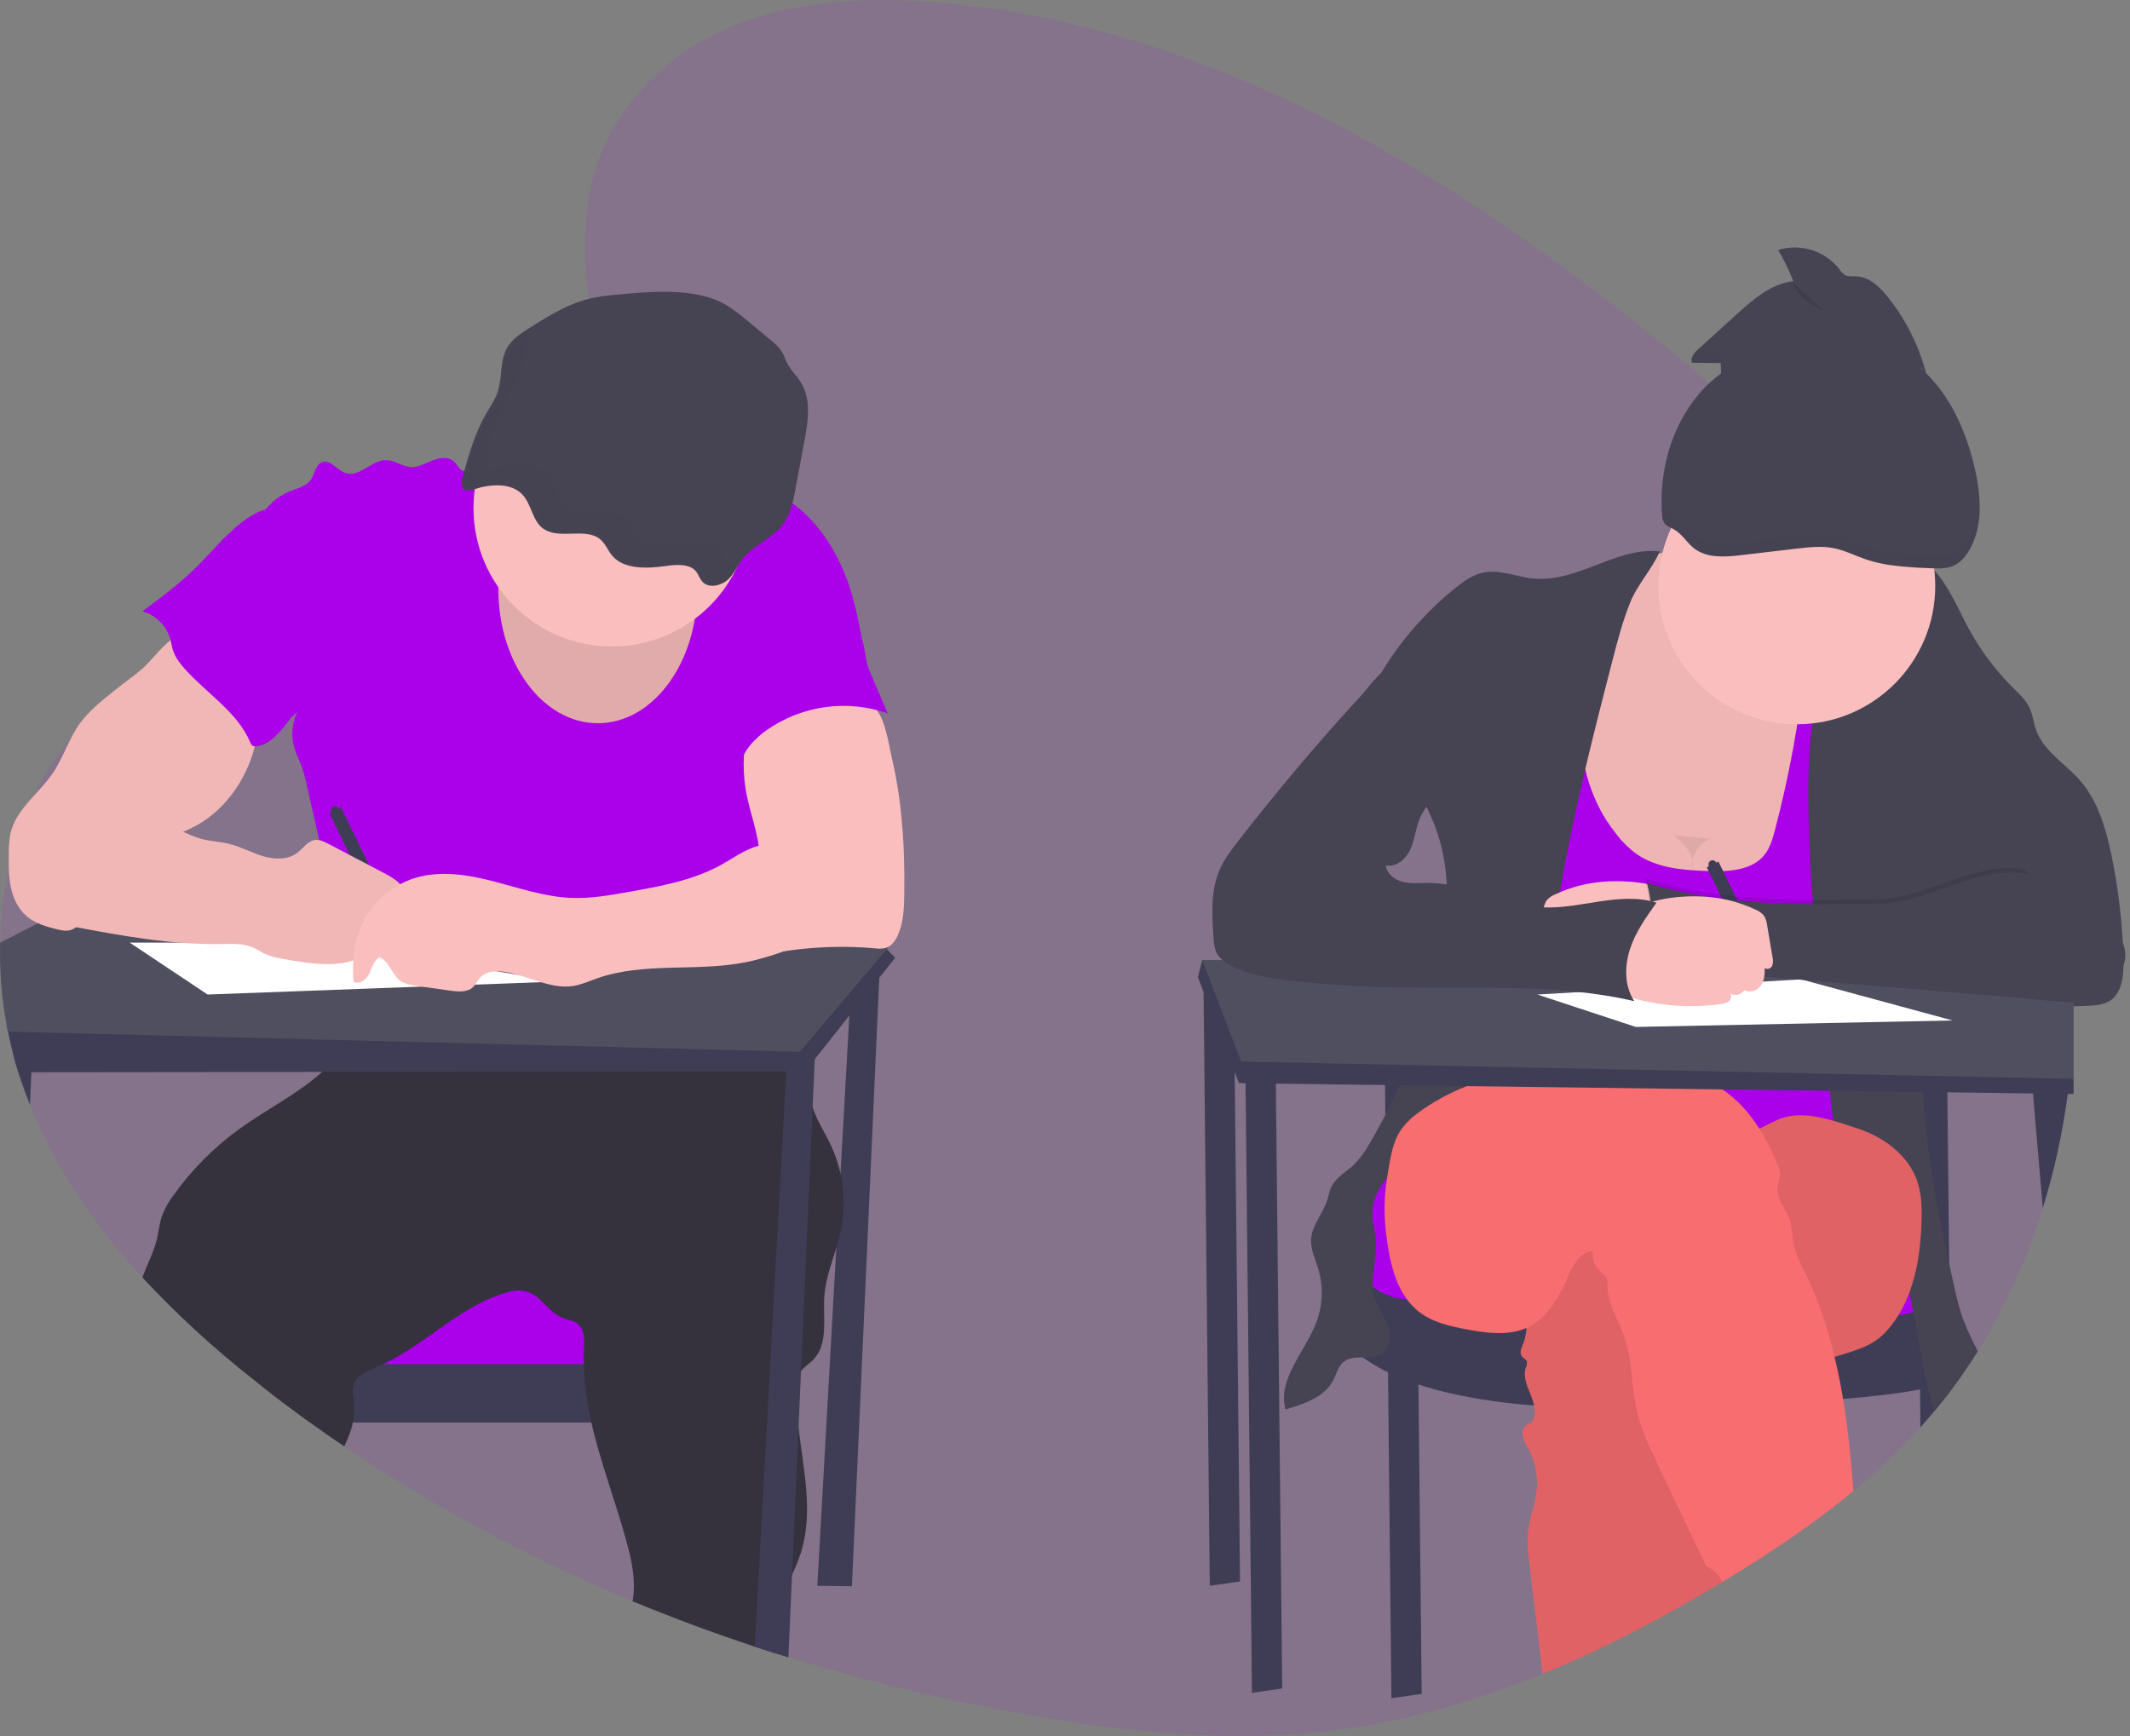 <svg width="368" height="300" viewBox="0 0 368 300" fill="none" xmlns="http://www.w3.org/2000/svg">
<rect x="0" y="0" width="368" height="300" fill="#808080" stroke="none"/>
<g clip-path="url(#clip0)">
<path opacity="0.1" d="M358.264 173.908C358.264 174.136 358.264 174.363 358.264 174.588C358.224 178.518 357.992 182.438 357.566 186.348C357.568 186.372 357.568 186.395 357.566 186.419C357.532 186.744 357.495 187.065 357.457 187.39C357.394 187.94 357.327 188.485 357.252 189.034C356.381 195.719 354.94 202.317 352.944 208.756C350.271 217.457 346.492 225.778 341.699 233.517C340.225 235.883 338.655 238.173 336.989 240.387C336.099 241.56 335.192 242.707 334.254 243.835C333.596 244.625 332.926 245.402 332.244 246.166L331.818 246.637C328.228 250.58 324.357 254.258 320.237 257.643C313.512 263.217 306.272 268.066 298.917 272.564C298.498 272.822 298.076 273.076 297.654 273.311C297.624 273.333 297.593 273.351 297.56 273.367C287.563 279.412 277.196 284.866 266.516 289.233C254.822 294.026 242.748 297.512 230.36 299.036C213.093 301.158 195.617 299.432 178.454 296.466C164.18 294.013 150.08 290.644 136.239 286.379L133.96 285.666C132.78 285.29 131.6 284.906 130.422 284.515C123.307 282.161 116.271 279.546 109.315 276.67C91.844 269.474 75.154 260.513 59.505 249.925C57.512 248.585 55.548 247.215 53.613 245.815C50.908 243.868 48.236 241.863 45.596 239.801L43.967 238.538C37.058 233.128 30.585 227.183 24.608 220.759C16.568 212.01 9.698 202.139 5.182 190.872C4.469 189.101 3.817 187.297 3.224 185.459L3.168 185.276C2.869 184.342 2.593 183.408 2.339 182.437C1.965 181.047 1.637 179.64 1.356 178.215C1.296 177.942 1.244 177.67 1.195 177.393C0.303 172.599 -0.092 167.725 0.019 162.85C0.112 158.578 0.612 154.325 1.513 150.148C2.435 145.818 3.855 141.609 5.746 137.606C7.454 134.007 9.631 130.649 12.22 127.621C14.039 125.503 16.085 123.591 18.321 121.92C22.374 118.901 26.868 116.798 31.527 115.135C33.716 114.351 35.935 113.663 38.165 113.025C39.746 112.569 41.333 112.135 42.914 111.71L47.576 110.451C50.565 109.636 53.553 108.799 56.497 107.895C64.522 105.444 72.386 102.478 79.659 98.055C80.81 97.356 81.983 96.591 83.156 95.769C84.651 94.73 86.123 93.602 87.579 92.384C89.051 91.151 90.493 89.832 91.868 88.435C92.081 88.219 92.29 88.002 92.5 87.781C93.62 86.601 94.707 85.364 95.716 84.079C96.209 83.451 96.688 82.813 97.143 82.163C97.775 81.262 98.372 80.347 98.925 79.406C101.697 74.698 103.408 69.506 103.207 64.033C103.177 63.131 103.096 62.231 102.964 61.339C102.478 58.04 102.011 54.82 101.667 51.671C100.225 38.644 100.834 26.831 110.611 15.732C122.767 1.935 141.846 -0.878 159.214 0.224C209.428 3.4 255.14 32.069 295.311 66.199C298.786 69.148 302.218 72.137 305.607 75.165C306.462 75.927 307.317 76.695 308.174 77.467C314.525 83.186 320.779 89.119 326.603 95.474C327.074 95.989 327.544 96.505 328.008 97.024C328.292 97.345 328.579 97.663 328.859 97.988C330.675 100.042 332.437 102.147 334.146 104.301C338.722 110.021 342.764 116.148 346.22 122.607C351.511 132.743 355.093 143.683 356.822 154.986C357.472 159.09 357.9 163.227 358.104 167.377C358.167 168.599 358.208 169.824 358.231 171.046C358.231 171.438 358.231 171.827 358.231 172.219C358.268 172.787 358.268 173.34 358.264 173.908Z" fill="#AB00EA"/>
<path d="M147.185 167.643L141.208 274.036L147.185 274.115L152.042 166.148L147.185 167.643Z" fill="#3F3D56"/>
<path d="M125.144 221.547H51.174V237.612H125.144V221.547Z" fill="#AB00EA"/>
<path d="M130 235.74V245.827H53.591C50.886 243.879 48.214 241.874 45.574 239.812V235.74H130Z" fill="#3F3D56"/>
<path d="M145.257 212.783C145.048 213.751 144.775 214.707 144.488 215.66C143.64 218.413 142.62 221.129 142.422 223.991C142.157 227.771 143.169 232.168 140.554 234.914C139.881 235.624 139.004 236.155 138.402 236.913C138.309 237.032 138.225 237.157 138.148 237.287C137.61 238.176 137.547 239.259 137.539 240.275C137.545 242.442 137.686 244.607 137.961 246.757C138.847 254.154 140.595 261.566 138.297 268.548C137.881 269.759 137.396 270.945 136.844 272.101C135.723 274.567 134.502 276.999 134.136 279.67C133.867 281.65 133.949 283.689 133.934 285.703C132.753 285.327 131.574 284.943 130.396 284.552C123.281 282.199 116.245 279.584 109.289 276.707C109.307 276.606 109.326 276.502 109.341 276.401C109.875 273.076 109.143 269.676 108.254 266.434C106.386 259.563 103.741 252.76 102.175 245.842C101.545 243.139 101.132 240.391 100.939 237.623C100.894 237.003 100.868 236.379 100.864 235.755C100.846 234.94 100.864 234.126 100.898 233.304C100.976 231.664 101.047 229.718 99.736 228.72C99.015 228.178 98.062 228.085 97.222 227.756C95.6 227.125 94.491 225.661 93.206 224.487C92.593 223.893 91.844 223.456 91.025 223.215C90.205 222.975 89.34 222.937 88.502 223.105C80.104 225.029 73.933 232.153 66.117 235.755C65.814 235.897 65.512 236.031 65.206 236.158C64.195 236.528 63.232 237.02 62.34 237.623C61.713 238.058 61.258 238.699 61.055 239.435C60.857 240.227 61.029 241.056 61.126 241.87C61.283 243.195 61.226 244.535 60.958 245.842C60.857 246.348 60.723 246.847 60.558 247.336C60.259 248.221 59.859 249.088 59.478 249.951C57.486 248.611 55.522 247.241 53.587 245.842C50.882 243.894 48.21 241.889 45.57 239.827L43.967 238.538C37.058 233.128 30.585 227.183 24.608 220.759C25.404 218.518 26.554 216.433 27.107 214.135C27.421 212.817 27.537 211.446 27.97 210.164C28.47 208.836 29.165 207.589 30.032 206.466C33.209 202.036 37.088 198.154 41.517 194.974C46.145 191.657 51.491 188.997 55.657 185.231C57.347 183.751 58.804 182.024 59.979 180.109C60.05 179.993 60.117 179.87 60.177 179.736C60.502 179.06 60.727 178.34 60.846 177.599C61.145 175.925 61.1 174.087 61.249 172.481C66.324 173.359 71.497 173.515 76.615 172.944C82.573 172.275 88.401 170.62 94.36 169.978C94.808 169.925 95.26 169.884 95.713 169.847C97.621 169.694 99.534 169.66 101.451 169.683C103.053 169.683 104.656 169.754 106.259 169.806L123.903 170.404C125.857 170.471 127.852 170.546 129.671 171.259C131.831 172.107 133.56 173.796 134.946 175.652C135.122 175.892 135.298 176.131 135.462 176.377C136.602 178.041 137.517 179.849 138.182 181.753C138.253 181.947 138.32 182.127 138.383 182.34C138.551 182.859 138.697 183.382 138.828 183.912C138.929 184.327 139.018 184.742 139.101 185.16C139.512 187.23 139.754 189.344 140.404 191.343C140.449 191.489 140.498 191.634 140.55 191.776C141.331 193.966 142.627 195.927 143.606 198.03C144.312 199.553 144.85 201.147 145.213 202.786C145.944 206.077 145.96 209.486 145.257 212.783Z" fill="#35323E"/>
<path d="M91.626 79.088C90.049 77.833 87.763 78.752 85.917 79.563C84.37 80.246 82.777 80.821 81.15 81.285C80.817 81.413 80.456 81.45 80.104 81.393C79.357 81.214 79.043 80.328 78.487 79.79C77.519 78.86 75.935 79.081 74.687 79.585C73.439 80.089 72.207 80.818 70.869 80.706C69.442 80.594 68.202 79.54 66.76 79.507C64.219 79.447 62.086 82.577 59.684 81.748C58.22 81.244 57.069 79.338 55.627 79.88C54.506 80.306 54.405 81.856 53.729 82.869C52.933 84.049 51.383 84.382 50.057 84.905C45.876 86.556 43.108 91.215 43.654 95.675C43.956 98.137 45.148 100.394 45.936 102.744C48.275 109.576 47.472 117.283 50.419 123.873C50.793 123.522 51.002 123.392 51.364 123.044C50.432 124.977 50.253 127.188 50.86 129.246C51.17 130.28 51.674 131.244 52.055 132.257C52.451 133.392 52.771 134.553 53.012 135.731L56.262 150.069C57.532 155.673 58.806 161.277 59.026 167.015C59.164 170.746 58.878 174.481 58.175 178.148C64.062 177.173 69.45 174.562 75.416 174.595C77.605 174.595 79.775 174.969 81.946 175.268C88.274 176.153 94.657 176.586 101.047 176.564C102.041 176.62 103.036 176.481 103.976 176.153C104.798 175.802 105.471 175.178 106.248 174.726C107.768 173.829 109.61 173.605 111.362 173.605C119.353 173.459 127.053 176.385 134.991 177.416C138.126 170.837 138.313 162.954 135.907 156.077C135.193 154.033 134.233 152.042 133.949 149.894C133.835 148.573 133.805 147.247 133.859 145.922C133.847 142.532 133.236 139.171 132.055 135.993C131.592 134.749 131.035 133.482 131.084 132.156C131.132 130.83 131.786 129.593 132.429 128.42C133.732 126.029 135.044 123.616 136.885 121.598C138.772 119.514 141.133 117.926 143.468 116.368L149.232 112.498C148.444 107.518 147.428 102.273 145.317 97.693C143.206 93.112 140.05 88.902 135.78 86.224C134.34 85.358 132.833 84.608 131.274 83.982C129.092 83.063 126.821 82.252 124.456 82.114C121.766 81.961 119.118 82.682 116.462 83.13C108.101 84.539 98.26 84.367 91.626 79.088Z" fill="#AB00EA"/>
<path d="M154.657 165.506L151.915 168.969L146.744 175.495L140.767 183.038L139.097 185.145H135.858L55.653 185.238L5.424 185.294H3.183C2.884 184.361 2.608 183.427 2.353 182.455C1.98 181.065 1.652 179.658 1.371 178.234C1.311 177.961 1.259 177.688 1.21 177.412L19.434 165.498L26.285 165.461L47.243 165.341L58.948 165.274H61.085H62.426L70.226 165.233L129.679 164.893L132.72 164.874H134.038L137.531 164.856L150.529 164.781L153.024 163.832L153.207 164.026L154.657 165.506Z" fill="#3F3D56"/>
<path d="M153.536 163.638L153.226 164.011L151.186 166.414L146.987 171.371L138.182 181.753L60.177 179.762L1.356 178.267C1.296 177.995 1.244 177.722 1.195 177.446C0.303 172.651 -0.092 167.777 0.019 162.902L6.541 159.562L8.036 158.793L19.666 152.815L29.872 147.585L56.493 151.044L62.389 151.81L65.056 152.154L68.96 152.662L69.289 152.707L130.508 160.645L137.274 161.523L141.245 162.039L153.484 163.63L153.536 163.638Z" fill="#504F60"/>
<path d="M140.834 181.57L140.771 183.038L140.397 191.328L138.387 236.905L137.961 246.757L136.84 272.101L136.209 286.416L133.93 285.703C132.75 285.327 131.57 284.943 130.392 284.552L135.858 185.179L135.974 183.094L138.38 182.347L140.834 181.57Z" fill="#3F3D56"/>
<path d="M5.596 181.461L5.428 185.298L5.182 190.902C4.469 189.131 3.817 187.327 3.224 185.489L3.168 185.306C2.869 184.372 2.593 183.438 2.339 182.466L5.596 181.461Z" fill="#3F3D56"/>
<path d="M103.289 124.975C112.78 124.975 120.474 114.605 120.474 101.813C120.474 89.021 112.78 78.651 103.289 78.651C93.798 78.651 86.104 89.021 86.104 101.813C86.104 114.605 93.798 124.975 103.289 124.975Z" fill="#FBBEBE"/>
<path opacity="0.1" d="M103.289 124.975C112.78 124.975 120.474 114.605 120.474 101.813C120.474 89.021 112.78 78.651 103.289 78.651C93.798 78.651 86.104 89.021 86.104 101.813C86.104 114.605 93.798 124.975 103.289 124.975Z" fill="black"/>
<path d="M105.717 111.713C118.922 111.713 129.627 101.008 129.627 87.803C129.627 74.599 118.922 63.894 105.717 63.894C92.512 63.894 81.808 74.599 81.808 87.803C81.808 101.008 92.512 111.713 105.717 111.713Z" fill="#FBBEBE"/>
<path d="M106.192 50.953C104.732 51.07 103.282 51.291 101.854 51.615C98.074 52.534 94.805 54.574 91.622 56.576C90.195 57.476 88.727 58.414 87.841 59.736C86.25 62.109 86.866 65.127 85.973 67.761C85.51 69.113 84.658 70.328 83.937 71.587C81.953 75.038 80.915 78.83 79.895 82.585C79.686 83.362 79.626 84.415 80.474 84.714C80.962 84.816 81.47 84.758 81.924 84.55C84.602 83.665 88.005 83.41 89.993 85.207C91.98 87.004 91.812 90.191 94.177 91.558C96.886 93.139 101.115 91.23 103.573 93.094C104.626 93.893 105.007 95.175 105.87 96.139C107.88 98.38 111.747 98.272 114.963 97.82C116.809 97.558 119.073 97.383 120.194 98.679C120.731 99.292 120.885 100.132 121.509 100.685C122.629 101.686 124.68 101.178 125.775 100.151C126.869 99.124 127.393 97.734 128.304 96.579C130.079 94.338 133.198 93.116 135.029 90.901C136.56 89.033 137.024 86.694 137.442 84.438L139 76.073C139.631 72.681 140.206 68.975 138.297 65.987C137.618 64.911 136.642 63.984 136.056 62.871C135.664 62.124 135.443 61.335 134.988 60.629C134.447 59.894 133.801 59.242 133.071 58.694L129.384 55.642C128.123 54.538 126.775 53.539 125.353 52.653C120.089 49.586 112.206 50.393 106.192 50.953Z" fill="#464353"/>
<path d="M27.44 112.543C26.554 113.484 25.736 114.5 24.787 115.382C23.953 116.124 23.08 116.823 22.172 117.474C20.708 118.57 19.276 119.704 17.876 120.877C16.416 122.032 15.094 123.352 13.938 124.811C11.944 127.49 10.998 130.822 9.13 133.591C7.479 136.045 5.152 137.984 3.474 140.42C2.738 141.444 2.192 142.591 1.86 143.808C1.613 144.986 1.502 146.188 1.528 147.391C1.494 149.363 1.464 151.358 1.868 153.29C2.271 155.221 3.157 157.119 4.674 158.385C6.082 159.562 7.901 160.104 9.683 160.552C10.602 160.78 11.596 160.993 12.47 160.631C13.11 160.308 13.665 159.839 14.092 159.263L18.638 154.033C21.679 150.521 24.84 146.935 29.013 144.88C30.32 144.241 31.699 143.76 33.01 143.139C38.569 140.461 42.499 134.977 44.023 128.999C44.397 127.538 44.636 126.048 44.879 124.557L45.536 120.47C45.587 120.265 45.587 120.051 45.536 119.846C45.433 119.616 45.268 119.419 45.058 119.278C41.891 116.721 38.926 113.923 36.189 110.91C35.539 110.193 34.93 109.21 34.179 108.609C33.238 107.862 33.309 107.918 32.177 108.609C30.436 109.711 28.843 111.034 27.44 112.543Z" fill="#FBBEBE"/>
<path d="M58.541 139.74C58.503 139.653 58.448 139.575 58.379 139.51C58.31 139.445 58.229 139.394 58.14 139.361C58.052 139.329 57.957 139.314 57.863 139.319C57.768 139.323 57.675 139.347 57.59 139.388C57.505 139.43 57.429 139.488 57.367 139.559C57.305 139.631 57.258 139.714 57.229 139.804C57.2 139.894 57.189 139.989 57.197 140.083C57.206 140.177 57.233 140.269 57.278 140.352L56.904 140.535L68.045 163.369L70.058 162.386L58.918 139.538L58.541 139.74Z" fill="#3F3D56"/>
<path opacity="0.04" d="M27.44 112.543C26.554 113.484 25.736 114.5 24.787 115.382C23.953 116.124 23.08 116.823 22.172 117.474C20.708 118.57 19.276 119.704 17.876 120.877C16.416 122.032 15.094 123.352 13.938 124.811C11.944 127.49 10.998 130.822 9.13 133.591C7.479 136.045 5.152 137.984 3.474 140.42C2.738 141.444 2.192 142.591 1.86 143.808C1.613 144.986 1.502 146.188 1.528 147.391C1.494 149.363 1.464 151.358 1.868 153.29C2.271 155.221 3.157 157.119 4.674 158.385C6.082 159.562 7.901 160.104 9.683 160.552C10.602 160.78 11.596 160.993 12.47 160.631C13.11 160.308 13.665 159.839 14.092 159.263L18.638 154.033C21.679 150.521 24.84 146.935 29.013 144.88C30.32 144.241 31.699 143.76 33.01 143.139C38.569 140.461 42.499 134.977 44.023 128.999C44.397 127.538 44.636 126.048 44.879 124.557L45.536 120.47C45.587 120.265 45.587 120.051 45.536 119.846C45.433 119.616 45.268 119.419 45.058 119.278C41.891 116.721 38.926 113.923 36.189 110.91C35.539 110.193 34.93 109.21 34.179 108.609C33.238 107.862 33.309 107.918 32.177 108.609C30.436 109.711 28.843 111.034 27.44 112.543Z" fill="black"/>
<path d="M156.23 154.623C156.192 157.007 156.099 159.461 155.109 161.635C154.683 162.577 154.022 163.503 153.032 163.813C152.432 163.952 151.812 163.975 151.205 163.881C143.875 163.236 136.49 163.822 129.354 165.614C131.259 161.804 130.164 157.235 130.691 153.006C130.837 151.851 131.102 150.716 131.203 149.557C131.577 145.448 129.817 141.458 129.01 137.401C128.31 133.889 128.31 130.273 129.01 126.761C129.148 125.857 129.458 124.988 129.925 124.202C130.473 123.437 131.192 122.812 132.025 122.375C135.051 120.653 138.619 120.455 142.018 120.683C144.308 120.836 148.9 120.62 150.809 122.028C152.897 123.571 153.558 128.752 154.122 131.147C154.967 134.82 155.542 138.549 155.841 142.306C156.207 146.401 156.286 150.514 156.23 154.623Z" fill="#FBBEBE"/>
<path d="M22.408 162.894L35.857 171.86L96.377 169.619L56.404 162.894H22.408Z" fill="white"/>
<path d="M40.142 91.655C37.934 93.602 36.062 95.895 33.97 97.969C31.101 100.815 27.84 103.236 24.593 105.646C25.757 105.971 26.817 106.593 27.668 107.451C28.519 108.309 29.133 109.373 29.45 110.54C29.592 111.089 29.663 111.661 29.823 112.199C30.197 113.473 31.019 114.571 31.901 115.561C35.689 119.831 40.99 122.991 43.224 128.263C43.297 128.519 43.455 128.743 43.672 128.898C43.854 128.978 44.056 129.002 44.251 128.965C46.272 128.752 47.819 127.123 49.108 125.539C51.798 122.177 54.133 118.464 55.459 114.362C56.785 110.26 56.998 105.724 55.552 101.66C54.831 99.635 53.718 97.775 52.612 95.933C51.643 94.321 50.677 92.712 49.713 91.106C49.209 90.258 48.566 88.536 47.576 88.117C45.439 87.198 41.513 90.284 40.142 91.655Z" fill="#AB00EA"/>
<path d="M150.177 115.8L153.357 123.272C149.896 122.063 146.197 121.695 142.565 122.198C138.934 122.701 135.475 124.062 132.473 126.167C130.661 127.464 128.999 129.092 128.181 131.162C127.777 131.239 127.36 131.2 126.977 131.05C126.594 130.9 126.262 130.645 126.018 130.314C125.54 129.643 125.262 128.85 125.218 128.028C124.923 125.159 126.01 122.345 127.086 119.663C127.587 118.408 128.102 117.126 128.991 116.107C129.881 115.087 131.061 114.414 132.242 113.779C136.008 111.696 139.952 109.953 144.028 108.571C145.747 108.015 147.547 108.026 148.511 109.632C149.628 111.549 149.303 113.76 150.177 115.8Z" fill="#AB00EA"/>
<path d="M22.486 138.219C23.282 138.854 23.98 139.605 24.799 140.21C25.664 140.811 26.584 141.328 27.548 141.753L31.232 143.524C32.373 144.117 33.568 144.602 34.799 144.973C36.376 145.395 38.031 145.437 39.615 145.829C41.614 146.322 43.44 147.349 45.409 147.943C47.378 148.537 49.683 148.634 51.327 147.398C52.354 146.625 53.131 145.347 54.405 145.156C55.227 145.048 56.019 145.444 56.751 145.829L66.338 150.868C67.63 151.548 68.997 152.303 69.674 153.599C70.35 154.896 69.894 156.864 68.471 157.201C67.975 157.258 67.476 157.286 66.976 157.287C66.483 157.346 65.945 157.638 65.878 158.135C65.876 158.443 65.957 158.747 66.113 159.013C66.543 159.999 66.67 161.179 66.169 162.136C65.669 163.092 64.44 163.686 63.457 163.257C63.625 164.702 62.052 165.715 60.651 166.1C57.117 167.067 53.37 166.473 49.758 165.86C48.338 165.621 46.896 165.375 45.603 164.74C44.983 164.437 44.408 164.049 43.78 163.768C42.058 163.002 40.101 163.103 38.218 163.137C29.509 163.29 20.876 161.676 12.313 160.07C10.726 159.771 9.093 159.453 7.737 158.576C5.122 156.872 4.151 153.375 4.58 150.282C5.01 147.189 6.579 144.387 8.122 141.667L10.12 138.144C10.382 137.604 10.747 137.122 11.196 136.725C14.136 134.479 19.968 136.194 22.486 138.219Z" fill="#FBBEBE"/>
<path opacity="0.04" d="M22.486 138.219C23.282 138.854 23.98 139.605 24.799 140.21C25.664 140.811 26.584 141.328 27.548 141.753L31.232 143.524C32.373 144.117 33.568 144.602 34.799 144.973C36.376 145.395 38.031 145.437 39.615 145.829C41.614 146.322 43.44 147.349 45.409 147.943C47.378 148.537 49.683 148.634 51.327 147.398C52.354 146.625 53.131 145.347 54.405 145.156C55.227 145.048 56.019 145.444 56.751 145.829L66.338 150.868C67.63 151.548 68.997 152.303 69.674 153.599C70.35 154.896 69.894 156.864 68.471 157.201C67.975 157.258 67.476 157.286 66.976 157.287C66.483 157.346 65.945 157.638 65.878 158.135C65.876 158.443 65.957 158.747 66.113 159.013C66.543 159.999 66.67 161.179 66.169 162.136C65.669 163.092 64.44 163.686 63.457 163.257C63.625 164.702 62.052 165.715 60.651 166.1C57.117 167.067 53.37 166.473 49.758 165.86C48.338 165.621 46.896 165.375 45.603 164.74C44.983 164.437 44.408 164.049 43.78 163.768C42.058 163.002 40.101 163.103 38.218 163.137C29.509 163.29 20.876 161.676 12.313 160.07C10.726 159.771 9.093 159.453 7.737 158.576C5.122 156.872 4.151 153.375 4.58 150.282C5.01 147.189 6.579 144.387 8.122 141.667L10.12 138.144C10.382 137.604 10.747 137.122 11.196 136.725C14.136 134.479 19.968 136.194 22.486 138.219Z" fill="black"/>
<path d="M136.527 144.674C134.58 145.594 132.346 145.683 130.314 146.389C128.282 147.095 126.556 148.366 124.691 149.4C119.835 152.113 114.231 153.136 108.728 154.111C105.392 154.709 102.004 155.307 98.641 155.165C94.091 154.97 89.72 153.454 85.312 152.311C80.904 151.167 76.2 150.398 71.833 151.683C69.552 152.377 67.468 153.599 65.748 155.25C64.028 156.901 62.721 158.933 61.933 161.183C61.018 163.869 60.891 166.765 61.066 169.596C61.985 170.273 63.27 169.335 63.771 168.307C64.272 167.28 64.544 166.021 65.516 165.423C67.201 165.995 67.611 168.24 69.001 169.35C69.868 170.045 71.026 170.228 72.128 170.385L77.807 171.192C79.174 171.386 80.762 171.517 81.752 170.553C82.234 170.086 82.499 169.432 82.94 168.931C83.844 167.93 85.353 167.758 86.698 167.893C90.897 168.311 94.835 171.035 99.004 170.388C100.438 170.168 101.772 169.555 103.139 169.073C111.242 166.212 120.246 167.953 128.678 166.313C131.894 165.689 134.991 164.583 138.051 163.417C139.713 162.786 141.394 162.125 142.814 161.056C144.159 160.022 145.22 158.664 145.897 157.108C146.573 155.552 146.845 153.85 146.684 152.161C146.372 149.587 145.087 147.23 143.094 145.571C142.437 145.011 141.574 143.939 140.786 143.587C139.28 142.926 137.804 144.073 136.527 144.674Z" fill="#FBBEBE"/>
<g opacity="0.1">
<path opacity="0.1" d="M125.61 96.949C124.987 96.396 124.833 95.556 124.295 94.943C123.175 93.647 120.911 93.822 119.065 94.084C115.849 94.536 111.967 94.64 109.972 92.403C109.109 91.439 108.728 90.161 107.675 89.358C105.216 87.49 100.987 89.403 98.279 87.822C95.914 86.444 96.067 83.246 94.095 81.471C92.122 79.697 88.704 79.928 86.025 80.814C85.572 81.022 85.064 81.08 84.576 80.978C83.728 80.679 83.788 79.626 83.997 78.849C85.017 75.094 86.055 71.302 88.039 67.85C88.76 66.591 89.612 65.377 90.075 64.025C90.886 61.656 90.471 58.978 91.536 56.736C90.393 57.483 89.294 58.298 88.588 59.351C86.997 61.724 87.613 64.742 86.72 67.376C86.257 68.728 85.405 69.943 84.684 71.201C82.701 74.653 81.662 78.445 80.642 82.2C80.433 82.977 80.373 84.031 81.221 84.329C81.709 84.431 82.217 84.373 82.671 84.165C85.349 83.279 88.752 83.025 90.74 84.823C92.728 86.619 92.559 89.806 94.924 91.173C97.633 92.754 101.862 90.845 104.32 92.709C105.373 93.508 105.754 94.79 106.617 95.754C108.627 97.995 112.494 97.887 115.71 97.435C117.556 97.173 119.82 96.998 120.941 98.294C121.479 98.907 121.632 99.747 122.256 100.3C123.376 101.301 125.427 100.793 126.522 99.766C127.224 99.035 127.824 98.213 128.308 97.323C127.336 97.618 126.302 97.573 125.61 96.949Z" fill="black"/>
<path opacity="0.1" d="M132.417 92.839C132.177 93.149 131.953 93.472 131.748 93.807C133.183 92.783 134.703 91.827 135.776 90.523C136.054 90.186 136.304 89.826 136.523 89.447C135.032 90.516 133.478 91.498 132.417 92.839Z" fill="black"/>
</g>
<path d="M207.893 166.817L209.013 274.036L214.243 273.289L213.123 166.817H207.893Z" fill="#3F3D56"/>
<path d="M239.274 186.243L240.395 293.462L245.625 292.715L244.504 186.243H239.274Z" fill="#3F3D56"/>
<path d="M336.977 240.406L336.955 238.347V237.122L336.757 218.263L336.447 188.78L336.395 186.236H331.164L331.19 188.687L331.355 204.478L331.426 211.315L331.486 216.851L331.583 226.422L331.643 232.067V232.665L331.721 240.084L331.788 246.626L332.214 246.155C332.899 245.391 333.569 244.613 334.224 243.824L336.977 240.406Z" fill="#3F3D56"/>
<path d="M233.483 203.615L230.495 208.083L233.483 228.44L258.887 235.392H299.981L324.638 236.883L336.383 228.843L334.351 215.036L325.385 203.615H233.483Z" fill="#AB00EA"/>
<path d="M230.495 208.083L229 220.494C229 220.494 221.155 244.825 284.291 243.335C347.427 241.844 336.593 236.879 336.593 236.879L336.219 222.481C336.219 222.481 338.42 229.295 306.332 228.372C274.245 227.45 244.317 224.468 244.317 224.468C244.317 224.468 233.11 226.452 230.495 208.083Z" fill="#3F3D56"/>
<path d="M283.095 96.844C279.494 98.484 276.767 101.663 274.94 105.179C273.113 108.694 272.086 112.553 271.073 116.386C270.005 120.429 268.933 124.482 268.38 128.625C267.393 135.992 268.133 143.737 271.518 150.353C274.903 156.969 281.156 162.308 288.479 163.581C291.307 164.078 294.213 163.977 297.071 163.682C302.237 163.135 307.325 162.014 312.242 160.339C317.379 158.602 322.725 155.927 325.011 150.999C326.338 148.141 326.45 144.884 326.386 141.738C326.21 133.164 324.915 124.651 322.535 116.413C321.843 114.022 321.04 111.612 319.576 109.598C318.111 107.585 316.109 106.109 314.065 104.742C305.327 98.858 293.843 91.958 283.095 96.844Z" fill="#FBBEBE"/>
<path opacity="0.05" d="M283.095 96.844C279.494 98.484 276.767 101.663 274.94 105.179C273.113 108.694 272.086 112.553 271.073 116.386C270.005 120.429 268.933 124.482 268.38 128.625C267.393 135.992 268.133 143.737 271.518 150.353C274.903 156.969 281.156 162.308 288.479 163.581C291.307 164.078 294.213 163.977 297.071 163.682C302.237 163.135 307.325 162.014 312.242 160.339C317.379 158.602 322.725 155.927 325.011 150.999C326.338 148.141 326.45 144.884 326.386 141.738C326.21 133.164 324.915 124.651 322.535 116.413C321.843 114.022 321.04 111.612 319.576 109.598C318.111 107.585 316.109 106.109 314.065 104.742C305.327 98.858 293.843 91.958 283.095 96.844Z" fill="black"/>
<path d="M279.049 143.867C280.092 145.3 281.352 146.561 282.785 147.603C286.342 150.061 290.907 150.394 295.225 150.528C298.692 150.633 302.667 150.435 304.842 147.73C305.82 146.512 306.261 144.958 306.657 143.445C309.101 134.154 310.837 124.692 311.85 115.139L321.743 115.172C326.024 133.504 325.673 152.561 325.299 171.386L324.757 198.837L318.384 198.16C303.25 196.558 288.094 194.955 272.878 194.679C263.962 194.515 255.044 194.809 246.159 195.56L260.037 154.294C261.838 148.929 263.658 143.494 264.08 137.856C264.689 129.679 262.395 121.045 265.574 113.48C265.828 112.871 266.149 112.24 266.728 111.922C267.307 111.605 268.04 111.683 268.705 111.769C269.96 111.937 273.797 111.769 274.708 112.572C276.053 113.738 275.164 113.913 274.689 115.792C273.841 119.155 273.038 122.267 273.049 125.771C273.061 132.133 275.033 138.85 279.049 143.867Z" fill="#AB00EA"/>
<path d="M336.977 240.406C338.644 238.194 340.214 235.904 341.688 233.536C340.941 231.937 340.119 230.375 339.465 228.743C338.464 226.24 337.889 223.587 337.321 220.953C337.127 220.057 336.934 219.16 336.742 218.264C334.65 208.509 332.685 198.617 332.278 188.728C332.24 187.906 332.217 187.084 332.207 186.262C332.207 186.143 332.207 186.027 332.207 185.889C332.207 184.988 332.207 184.088 332.207 183.191C332.252 180.95 332.394 178.69 332.651 176.441C332.7 176 332.756 175.559 332.816 175.118C332.816 175.021 332.838 174.928 332.853 174.831L358.257 173.904L360.394 173.826C361.862 173.773 363.416 173.691 364.626 172.858C366.662 171.461 366.902 168.595 366.868 166.134C366.744 159.911 366.039 153.714 364.761 147.622C363.797 143.042 362.422 138.361 359.336 134.842C356.804 131.95 353.135 129.847 351.816 126.25C351.327 124.912 351.204 123.444 350.568 122.166C349.933 120.889 348.884 119.951 347.894 118.965C344.409 115.512 341.519 111.508 339.338 107.115C337.825 104.066 336.185 100.704 334.209 98.597C334.112 98.489 334.015 98.388 333.914 98.29C332.233 96.628 330.309 95.9 328.03 97.031C327.62 97.237 327.23 97.48 326.864 97.756C326.052 98.377 325.31 99.083 324.649 99.863C322.347 102.51 320.328 105.39 318.623 108.456C317.425 110.614 316.396 112.863 315.545 115.18C314.873 117.011 314.318 118.883 313.882 120.784C313.561 122.192 313.307 123.616 313.105 125.043C312.358 130.408 312.358 135.877 312.463 141.309C312.575 146.3 312.795 151.302 313.247 156.275C313.359 157.478 313.484 158.679 313.621 159.88C313.895 162.253 314.234 164.619 314.637 166.978C314.798 167.878 314.962 168.779 315.145 169.675C315.19 169.914 315.239 170.153 315.287 170.389L315.31 170.49C315.803 172.574 316.186 174.682 316.456 176.807C316.486 177.073 316.509 177.339 316.524 177.603C316.587 178.824 316.577 180.048 316.494 181.267C316.408 182.709 316.273 184.148 316.206 185.59C316.206 185.844 316.206 186.094 316.18 186.337C316.161 187.065 316.18 187.794 316.18 188.522C316.256 190.265 316.463 192 316.8 193.712C317.43 196.895 318.519 199.971 320.032 202.842C320.174 203.111 320.319 203.376 320.465 203.638C322.359 207.022 324.75 210.127 326.502 213.59C328.013 216.706 329.142 219.994 329.864 223.382C330.113 224.5 330.35 225.621 330.574 226.744C330.922 228.537 331.232 230.345 331.549 232.153C331.579 232.333 331.613 232.527 331.646 232.691C332.069 235.09 332.513 237.477 333.085 239.819C333.417 241.183 333.791 242.528 334.228 243.85L336.977 240.406Z" fill="#464353"/>
<path d="M331.986 210.96C331.986 211.296 331.964 211.632 331.949 211.972C331.882 213.611 331.731 215.246 331.497 216.87C331.187 219.086 330.645 221.264 329.879 223.366C329.372 224.749 328.726 226.077 327.952 227.33C327.265 228.443 326.461 229.479 325.553 230.42C323.312 232.751 320.084 233.494 316.961 234.477C315.524 234.893 314.135 235.46 312.818 236.169C312.582 236.3 312.351 236.442 312.126 236.591L308.219 239.18C307.001 239.983 305.757 240.816 304.92 242.008C304.783 242.211 304.658 242.422 304.546 242.64C304.018 243.737 303.631 244.897 303.396 246.091C301.363 254.557 299.327 263.03 297.934 271.622C297.841 272.19 297.751 272.762 297.654 273.333L297.62 273.513C297.603 273.47 297.583 273.429 297.56 273.389C287.563 279.434 277.196 284.888 266.515 289.256L264.196 269.829C263.954 268.25 263.874 266.65 263.956 265.055C264.177 262.54 265.2 260.157 265.477 257.65C265.739 255.196 265.275 252.719 264.143 250.526C263.702 249.674 263.149 248.837 263.049 247.885C262.948 246.932 263.497 246.062 264.453 245.964C265.2 245.135 265.26 244.003 265.04 242.882C264.923 242.297 264.748 241.725 264.517 241.175C263.882 239.614 263.079 237.914 263.624 236.319C263.768 236.029 263.833 235.707 263.811 235.385C263.815 235.365 263.815 235.345 263.811 235.325C263.684 234.906 263.187 234.723 262.929 234.368C262.443 233.707 262.929 232.807 263.228 232.045C263.519 231.226 263.687 230.369 263.729 229.501C263.77 229.019 263.8 228.533 263.852 228.055C263.925 227.408 264.041 226.766 264.199 226.135C265.107 222.556 267.289 219.431 270.337 217.348C271.791 216.369 273.408 215.656 274.891 214.733C276.411 213.709 277.861 212.585 279.232 211.371C282.522 208.631 285.943 206.048 289.495 203.622C293.314 201.014 297.269 198.612 301.345 196.427C302.217 195.956 303.088 195.498 303.96 195.052C304.909 194.554 305.864 194.082 306.825 193.636C309.904 192.168 313.397 192.717 316.8 193.696C318.227 194.103 319.636 194.589 320.995 195.03C322.323 195.462 323.601 196.035 324.806 196.741C327.821 198.512 330.313 201.127 331.347 204.429C331.349 204.45 331.349 204.472 331.347 204.493C332.005 206.562 332.046 208.782 331.986 210.96Z" fill="#F86D70"/>
<path opacity="0.1" d="M331.986 210.96C331.986 211.296 331.964 211.632 331.949 211.972C331.882 213.611 331.731 215.246 331.497 216.87C331.187 219.086 330.645 221.264 329.879 223.366C329.372 224.749 328.726 226.077 327.952 227.33C327.265 228.443 326.461 229.479 325.553 230.42C323.312 232.751 320.084 233.494 316.961 234.477C315.524 234.893 314.135 235.46 312.818 236.169C312.582 236.3 312.351 236.442 312.126 236.591L308.219 239.18C307.001 239.983 305.757 240.816 304.92 242.008C304.783 242.211 304.658 242.422 304.546 242.64C304.018 243.737 303.631 244.897 303.396 246.091C301.363 254.557 299.327 263.03 297.934 271.622C297.841 272.19 297.751 272.762 297.654 273.333L297.62 273.513C297.603 273.47 297.583 273.429 297.56 273.389C287.563 279.434 277.196 284.888 266.515 289.256L264.196 269.829C263.954 268.25 263.874 266.65 263.956 265.055C264.177 262.54 265.2 260.157 265.477 257.65C265.739 255.196 265.275 252.719 264.143 250.526C263.702 249.674 263.149 248.837 263.049 247.885C262.948 246.932 263.497 246.062 264.453 245.964C265.2 245.135 265.26 244.003 265.04 242.882C264.923 242.297 264.748 241.725 264.517 241.175C263.882 239.614 263.079 237.914 263.624 236.319C263.768 236.029 263.833 235.707 263.811 235.385C263.815 235.365 263.815 235.345 263.811 235.325C263.684 234.906 263.187 234.723 262.929 234.368C262.443 233.707 262.929 232.807 263.228 232.045C263.519 231.226 263.687 230.369 263.729 229.501C263.77 229.019 263.8 228.533 263.852 228.055C263.925 227.408 264.041 226.766 264.199 226.135C265.107 222.556 267.289 219.431 270.337 217.348C271.791 216.369 273.408 215.656 274.891 214.733C276.411 213.709 277.861 212.585 279.232 211.371C282.522 208.631 285.943 206.048 289.495 203.622C293.314 201.014 297.269 198.612 301.345 196.427C302.217 195.956 303.088 195.498 303.96 195.052C304.909 194.554 305.864 194.082 306.825 193.636C309.904 192.168 313.397 192.717 316.8 193.696C318.227 194.103 319.636 194.589 320.995 195.03C322.323 195.462 323.601 196.035 324.806 196.741C327.821 198.512 330.313 201.127 331.347 204.429C331.349 204.45 331.349 204.472 331.347 204.493C332.005 206.562 332.046 208.782 331.986 210.96Z" fill="black"/>
<path d="M296.514 149.079C296.477 148.992 296.422 148.914 296.353 148.849C296.284 148.784 296.203 148.734 296.114 148.701C296.025 148.668 295.931 148.653 295.836 148.658C295.742 148.663 295.649 148.686 295.564 148.728C295.479 148.769 295.403 148.827 295.341 148.898C295.279 148.97 295.232 149.053 295.202 149.143C295.173 149.233 295.163 149.328 295.171 149.422C295.18 149.517 295.207 149.608 295.252 149.692L294.878 149.875L306.018 172.708L308.032 171.726L296.892 148.877L296.514 149.079Z" fill="#3F3D56"/>
<path d="M310.442 125.162C323.647 125.162 334.351 114.458 334.351 101.253C334.351 88.048 323.647 77.343 310.442 77.343C297.237 77.343 286.532 88.048 286.532 101.253C286.532 114.458 297.237 125.162 310.442 125.162Z" fill="#FBBEBE"/>
<path d="M341.998 86.451C341.887 84.551 341.604 82.664 341.154 80.814C339.749 74.773 337.183 68.826 332.763 64.489C332.491 63.428 332.166 62.382 331.788 61.354C331.781 61.329 331.773 61.304 331.762 61.279C330.444 57.659 328.538 54.28 326.121 51.279C324.72 49.538 322.904 47.819 320.67 47.752C320.043 47.73 319.378 47.838 318.803 47.55C318.379 47.277 318.023 46.911 317.76 46.482C316.654 45.084 315.187 44.014 313.517 43.39C311.847 42.765 310.038 42.608 308.286 42.936L308.054 42.985C307.924 43.011 307.793 43.041 307.681 43.075C307.569 43.108 307.367 43.164 307.21 43.213C307.382 43.497 307.55 43.784 307.714 44.076C308.158 44.865 308.569 45.672 308.947 46.497C309.261 47.184 309.551 47.883 309.818 48.592C305.992 49.029 302.877 51.745 300.03 54.331L293.328 60.413C293.316 60.423 293.304 60.434 293.294 60.446L293.1 60.633C293.051 60.682 293.003 60.73 292.958 60.782C292.94 60.798 292.924 60.816 292.909 60.835C292.853 60.895 292.801 60.958 292.749 61.022C292.655 61.139 292.572 61.264 292.498 61.395C292.462 61.451 292.429 61.51 292.401 61.571C292.391 61.589 292.382 61.607 292.375 61.627C292.351 61.678 292.33 61.73 292.312 61.784C292.31 61.791 292.31 61.799 292.312 61.806C292.301 61.837 292.292 61.868 292.285 61.9C292.209 62.162 292.232 62.444 292.349 62.691L296.768 62.74H297.288C297.31 63.33 297.329 63.924 297.351 64.515C296.65 65.04 295.977 65.601 295.334 66.196C294.633 66.844 293.975 67.538 293.365 68.273C289.379 73.088 287.298 79.309 287.089 85.57C287.089 85.764 287.089 85.944 287.089 86.145C287.089 86.717 287.089 87.288 287.089 87.856C287.089 88.23 287.122 88.603 287.152 88.977C287.154 89.464 287.283 89.941 287.526 90.363C287.558 90.41 287.593 90.455 287.631 90.498C287.855 90.741 288.124 90.939 288.423 91.08L288.744 91.237C288.904 91.316 289.058 91.39 289.207 91.476C290.616 92.272 291.449 93.807 292.73 94.794C292.805 94.85 292.879 94.906 292.954 94.954L293.122 95.066L293.227 95.134L293.369 95.216C293.462 95.272 293.558 95.323 293.656 95.369L293.836 95.459H293.866C294.015 95.526 294.165 95.589 294.318 95.645L294.531 95.72L294.594 95.743C294.654 95.761 294.717 95.784 294.781 95.799C294.908 95.836 295.033 95.87 295.155 95.9L295.528 95.982C295.674 96.008 295.823 96.034 295.973 96.053L296.193 96.083L296.417 96.105C296.773 96.137 297.132 96.156 297.493 96.161C298.627 96.154 299.758 96.075 300.882 95.926L310.416 94.805C312.579 94.555 314.786 94.304 316.92 94.745C318.728 95.119 320.394 95.978 322.15 96.587C322.546 96.725 322.942 96.852 323.342 96.96C323.487 97.002 323.637 97.046 323.786 97.084L323.992 97.136L324.47 97.252C324.642 97.293 324.814 97.334 324.985 97.368C325.228 97.42 325.467 97.465 325.71 97.51C325.874 97.543 326.043 97.569 326.211 97.599H326.244L326.723 97.674H326.838L327.193 97.723C327.365 97.749 327.537 97.771 327.713 97.79C328.094 97.837 328.475 97.878 328.856 97.913C329.472 97.973 330.092 98.018 330.724 98.055L331.344 98.092L331.964 98.122L333.832 98.204H333.914H334.176C334.952 98.259 335.732 98.219 336.499 98.085C336.634 98.059 336.764 98.029 336.895 97.992C337.026 97.954 337.134 97.917 337.269 97.872C338.67 97.334 339.693 96.097 340.403 94.775C340.553 94.495 340.691 94.215 340.818 93.927C340.945 93.639 341.061 93.348 341.165 93.056C341.296 92.683 341.408 92.328 341.505 91.954C341.535 91.854 341.561 91.753 341.584 91.648C341.606 91.543 341.658 91.338 341.688 91.181C341.782 90.751 341.853 90.318 341.905 89.881C341.905 89.743 341.939 89.601 341.954 89.463C341.987 89.089 342.013 88.742 342.028 88.376C342.028 88.099 342.028 87.819 342.028 87.539C342.025 87.236 341.998 86.836 341.998 86.451ZM332.42 64.148C332.117 63.865 331.807 63.592 331.493 63.334C331.842 63.554 332.154 63.829 332.416 64.148H332.42Z" fill="#464353"/>
<path d="M264.554 99.938C261.741 99.59 258.95 98.357 256.175 98.963C254.438 99.336 252.943 100.416 251.553 101.525C246.382 105.67 241.984 110.698 238.564 116.375C237.984 117.224 237.577 118.179 237.365 119.185C237.185 120.35 237.503 121.534 237.88 122.651C240.436 130.202 245.901 136.508 248.389 144.08C251.004 152.045 250.097 160.75 248.169 168.909C245.779 178.981 241.896 188.64 236.647 197.563C235.935 198.89 235.042 200.112 233.995 201.194C232.635 202.502 230.808 203.435 230.001 205.146C229.628 205.894 229.519 206.745 229.254 207.545C228.507 209.786 226.699 211.707 226.523 214.071C226.393 215.876 227.248 217.583 227.767 219.302C228.643 222.254 228.55 225.409 227.502 228.305C225.608 233.498 220.654 238.22 222.093 243.559C225.302 242.636 228.858 241.437 230.371 238.459C230.905 237.406 231.171 236.15 232.071 235.381C233.868 233.853 236.928 235.235 238.837 233.83C240.279 232.762 240.331 230.573 239.688 228.892C239.046 227.21 237.94 225.731 237.447 224.001C236.588 220.882 237.962 217.583 237.708 214.359C237.589 212.865 237.129 211.434 237.096 209.947C237.032 207.059 238.631 204.343 240.757 202.382C242.883 200.421 245.509 199.121 248.094 197.839L257.867 192.983C261.412 191.227 265.298 189.086 266.46 185.305C266.9 183.89 266.904 182.38 266.927 180.901C267.259 158.295 272.923 136.145 278.552 114.25C279.427 110.857 280.316 107.45 281.616 104.193C282.916 100.935 285.46 98.32 286.756 95.294C279.236 94.412 272.366 100.916 264.554 99.938Z" fill="#464353"/>
<path d="M318.429 241.754C319.292 246.985 319.819 252.327 320.23 257.643C313.505 263.217 306.265 268.066 298.909 272.564C298.491 272.822 298.069 273.076 297.646 273.311L297.613 273.49C297.596 273.448 297.576 273.407 297.553 273.367C296.982 272.134 295.984 271.149 294.744 270.595C291.987 264.805 289.232 259.014 286.48 253.223C284.986 250.097 283.491 246.94 282.744 243.566C282.744 243.495 282.711 243.421 282.699 243.35C282.131 240.735 282.001 238.019 281.623 235.37C281.432 233.853 281.091 232.359 280.604 230.909C280.155 229.62 279.539 228.369 278.993 227.11C278.321 225.556 277.757 223.983 277.731 222.306C277.731 221.771 277.764 221.185 277.503 220.736C277.223 220.351 276.878 220.017 276.483 219.75C275.99 219.313 275.616 218.757 275.396 218.136C275.177 217.515 275.119 216.847 275.228 216.197C272.986 216.313 271.723 218.723 270.823 220.766C270.005 222.765 268.93 224.649 267.625 226.37C266.674 227.6 265.465 228.606 264.084 229.318C263.96 229.378 263.837 229.437 263.71 229.49C260.591 230.864 256.948 230.379 253.567 229.759C250.612 229.217 247.556 228.544 245.18 226.706L244.926 226.505C244.223 225.92 243.595 225.25 243.058 224.51C241.067 221.79 240.185 218.207 239.696 214.797C239.651 214.475 239.606 214.154 239.565 213.833C239.226 211.423 239.132 208.984 239.285 206.555C239.33 205.957 239.393 205.36 239.472 204.766C239.524 204.392 239.58 203.989 239.644 203.6C239.642 203.589 239.642 203.578 239.644 203.567C239.741 202.95 239.845 202.33 239.95 201.699C240.324 199.58 240.697 197.406 241.818 195.583C242.555 194.449 243.486 193.452 244.568 192.639C244.971 192.322 245.386 192.019 245.804 191.728C246.484 191.257 247.183 190.809 247.892 190.386C249.678 189.318 251.553 188.405 253.496 187.659C253.959 187.48 254.43 187.312 254.901 187.151C256.731 186.5 258.7 186.344 260.609 186.699C262.301 186.944 264.011 187.044 265.72 186.998C270.102 186.912 274.503 186.075 278.878 185.534C284.952 184.786 291.479 184.697 296.776 187.775C297.03 187.921 297.277 188.074 297.523 188.235C300.138 189.946 302.245 192.344 303.945 195.023C304.319 195.587 304.644 196.166 304.965 196.752C305.706 198.099 306.375 199.483 306.971 200.899C307.324 201.595 307.514 202.361 307.528 203.141C307.519 203.289 307.499 203.436 307.468 203.581C307.367 204.112 307.165 204.628 307.094 205.165C306.859 207.202 308.589 208.901 309.235 210.84C309.653 212.103 309.609 213.455 309.844 214.785C310.184 216.653 311.099 218.334 311.921 220.015C313.22 222.722 314.331 225.514 315.246 228.373C315.896 230.364 316.453 232.385 316.942 234.425C317.102 235.08 317.252 235.736 317.394 236.393C317.801 238.202 318.134 239.972 318.429 241.754Z" fill="#F86D70"/>
<path d="M358.261 186.43V189.045L357.779 189.038L357.241 189.03L351.233 188.955L336.432 188.761L332.278 188.709L331.202 188.694L324.967 188.615L316.18 188.5L297.538 188.257L265.189 187.838L253.515 187.689L248.83 187.629L244.519 187.573L241.833 187.536L239.289 187.502L220.426 187.259L215.196 187.192L214.057 187.177L213.317 185.268L207.941 171.404L206.959 168.871L207.706 165.883L211.068 168.124L213.138 168.382L247.212 172.619L253.608 173.414L267.169 175.103L280.454 176.754L285.662 177.4L316.479 181.233L325.09 182.306L332.218 183.191L357.562 186.344L358.261 186.43Z" fill="#3F3D56"/>
<path d="M207.706 165.883L214.43 183.441L358.261 186.43V167.377L207.706 165.883Z" fill="#504F60"/>
<path d="M215.177 185.31L216.298 292.528L221.528 291.781L220.408 185.31H215.177Z" fill="#3F3D56"/>
<path d="M357.779 189.034H357.241C356.37 195.719 354.929 202.317 352.933 208.756L351.234 188.956L351.163 188.111L357.446 187.387L357.656 187.364L357.779 189.034Z" fill="#3F3D56"/>
<path d="M337.34 176.343L282.61 177.464L265.611 171.86L311.189 169.245L337.34 176.343Z" fill="white"/>
<path d="M268.686 154.556C268.106 154.779 267.592 155.145 267.192 155.621C266.879 156.136 266.689 156.716 266.635 157.317L265.716 162.797C265.576 163.299 265.601 163.832 265.787 164.318C266.026 164.777 266.721 165.016 267.068 164.635C267.024 165.708 267.117 166.851 267.741 167.725C268.365 168.599 269.672 169.059 270.554 168.45C270.692 168.675 270.878 168.867 271.098 169.014C271.318 169.16 271.567 169.257 271.828 169.298C272.09 169.338 272.356 169.321 272.611 169.249C272.865 169.176 273.1 169.048 273.3 168.876C272.769 169.055 272.732 169.866 273.109 170.277C273.532 170.649 274.07 170.865 274.633 170.885C281.198 171.811 287.891 170.969 294.023 168.446C294.602 168.207 293.077 161.068 292.924 160.335C292.551 158.613 292.364 156.51 290.911 155.352C287.436 152.58 281.265 152.034 277.032 152.363C274.14 152.582 271.312 153.325 268.686 154.556Z" fill="#FBBEBE"/>
<path opacity="0.1" d="M324.373 155.385C310.86 155.643 297.067 155.863 284.171 151.817C285.403 156.591 285.318 161.609 283.925 166.338L347.105 171.569C349.784 171.789 360.891 173.044 363.502 172.413C366.113 171.782 341.591 163.705 342.581 161.205C345.305 154.32 354.428 150.286 347.856 150.028C339.563 149.699 332.73 155.228 324.373 155.385Z" fill="black"/>
<path d="M324.746 156.133C311.234 156.39 297.441 156.611 284.545 152.565C285.777 157.339 285.691 162.357 284.298 167.086L347.479 172.316C350.158 172.537 361.264 173.811 363.876 173.161C366.487 172.511 365.874 169.309 366.864 166.81C369.588 159.924 354.801 151.033 348.23 150.775C339.936 150.447 333.103 155.976 324.746 156.133Z" fill="#464353"/>
<path d="M303.261 157.171C303.842 157.393 304.356 157.759 304.756 158.236C305.068 158.751 305.26 159.331 305.316 159.932L306.235 165.412C306.374 165.914 306.349 166.446 306.164 166.933C305.925 167.392 305.226 167.631 304.883 167.25C304.924 168.322 304.834 169.465 304.21 170.34C303.586 171.214 302.279 171.673 301.394 171.064C301.255 171.29 301.07 171.482 300.85 171.629C300.63 171.775 300.38 171.872 300.119 171.912C299.858 171.953 299.591 171.936 299.337 171.863C299.083 171.79 298.848 171.663 298.648 171.49C299.178 171.67 299.219 172.48 298.842 172.891C298.418 173.264 297.878 173.479 297.314 173.5C290.75 174.426 284.058 173.583 277.929 171.061C277.35 170.822 278.87 163.682 279.027 162.95C279.401 161.228 279.587 159.125 281.041 157.967C284.511 155.195 290.687 154.649 294.919 154.978C297.81 155.197 300.637 155.94 303.261 157.171Z" fill="#FBBEBE"/>
<path d="M213.975 145.272C212.734 146.871 211.49 148.504 210.691 150.368C209.163 153.925 209.387 157.952 209.641 161.815C209.712 162.936 209.802 164.079 210.388 165.009C210.895 165.712 211.564 166.282 212.338 166.671C215.574 168.509 219.362 169.059 223.06 169.47C228.724 170.097 234.407 170.48 240.111 170.616C254.24 170.96 268.585 169.806 282.348 173.007C280.645 170.418 280.648 166.993 281.601 164.041C282.554 161.09 284.388 158.52 286.185 155.991C279.886 153.996 273.132 157.111 266.534 156.801C259.761 156.484 253.493 152.569 246.712 152.572C245.255 152.572 243.772 152.755 242.356 152.404C240.94 152.053 239.569 150.985 239.438 149.531C241.246 149.939 242.961 148.392 243.708 146.696C244.456 145 244.59 143.083 245.315 141.376C247.119 137.128 251.994 135.16 255.028 131.663C255.506 131.11 255.958 130.456 255.943 129.724C255.872 129.104 255.611 128.52 255.196 128.054C252.674 124.692 248.875 122.824 245.718 120.209C244.62 119.297 242.405 115.86 241.172 115.543C238.885 114.956 236.946 118.259 235.46 119.869C227.953 128.025 220.791 136.493 213.975 145.272Z" fill="#464353"/>
<path opacity="0.07" d="M289.095 144.323C290.042 145.026 290.883 145.86 291.594 146.8C291.948 147.272 292.201 147.813 292.335 148.388C292.469 148.963 292.483 149.56 292.375 150.14C292.259 149.057 292.5 147.966 293.062 147.033C293.624 146.101 294.476 145.377 295.487 144.973L289.095 144.323Z" fill="black"/>
<g opacity="0.1">
<path opacity="0.1" d="M309.814 46.354C309.374 45.187 308.868 44.045 308.297 42.936C307.928 43.007 307.564 43.1 307.206 43.216C307.847 44.281 308.425 45.382 308.936 46.515C309.224 46.44 309.515 46.388 309.814 46.354Z" fill="black"/>
<path opacity="0.1" d="M331.489 61.085C331.59 61.167 331.687 61.261 331.784 61.346C331.777 61.322 331.769 61.298 331.758 61.276C331.674 61.213 331.584 61.15 331.489 61.085Z" fill="black"/>
<path opacity="0.1" d="M296.761 62.729C296.955 62.575 297.135 62.415 297.344 62.265L297.284 60.491L293.294 60.45C292.648 61.044 291.96 61.895 292.341 62.691L296.761 62.729Z" fill="black"/>
<path opacity="0.1" d="M340.381 92.6C339.671 93.923 338.647 95.163 337.246 95.697C336.167 96.108 334.979 96.071 333.824 96.019C329.887 95.858 325.882 95.682 322.161 94.379C320.42 93.766 318.754 92.91 316.931 92.533C314.798 92.092 312.59 92.342 310.427 92.597L300.893 93.717C298.08 94.046 294.945 94.293 292.7 92.567C291.415 91.58 290.585 90.045 289.177 89.253C288.583 88.917 287.877 88.7 287.492 88.132C287.249 87.71 287.12 87.233 287.119 86.746C287.089 86.354 287.07 85.962 287.055 85.569C287.015 86.709 287.036 87.85 287.119 88.988C287.12 89.474 287.249 89.952 287.492 90.374C287.866 90.938 288.583 91.154 289.177 91.494C290.585 92.286 291.419 93.822 292.7 94.808C294.941 96.534 298.08 96.302 300.893 95.959L310.427 94.838C312.59 94.584 314.798 94.334 316.931 94.775C318.739 95.148 320.405 96.007 322.161 96.62C325.897 97.924 329.887 98.114 333.824 98.26C334.979 98.309 336.167 98.35 337.246 97.939C338.647 97.404 339.671 96.164 340.381 94.842C341.755 92.283 342.14 89.38 341.995 86.455C341.915 88.597 341.363 90.695 340.381 92.6Z" fill="black"/>
</g>
<path opacity="0.1" d="M309.706 48.756L314.936 53.613C314.936 53.613 310.453 51.745 309.706 48.756Z" fill="black"/>
</g>
<defs>
<clipPath id="clip0">
<rect width="367.193" height="300" fill="white"/>
</clipPath>
</defs>
</svg>
